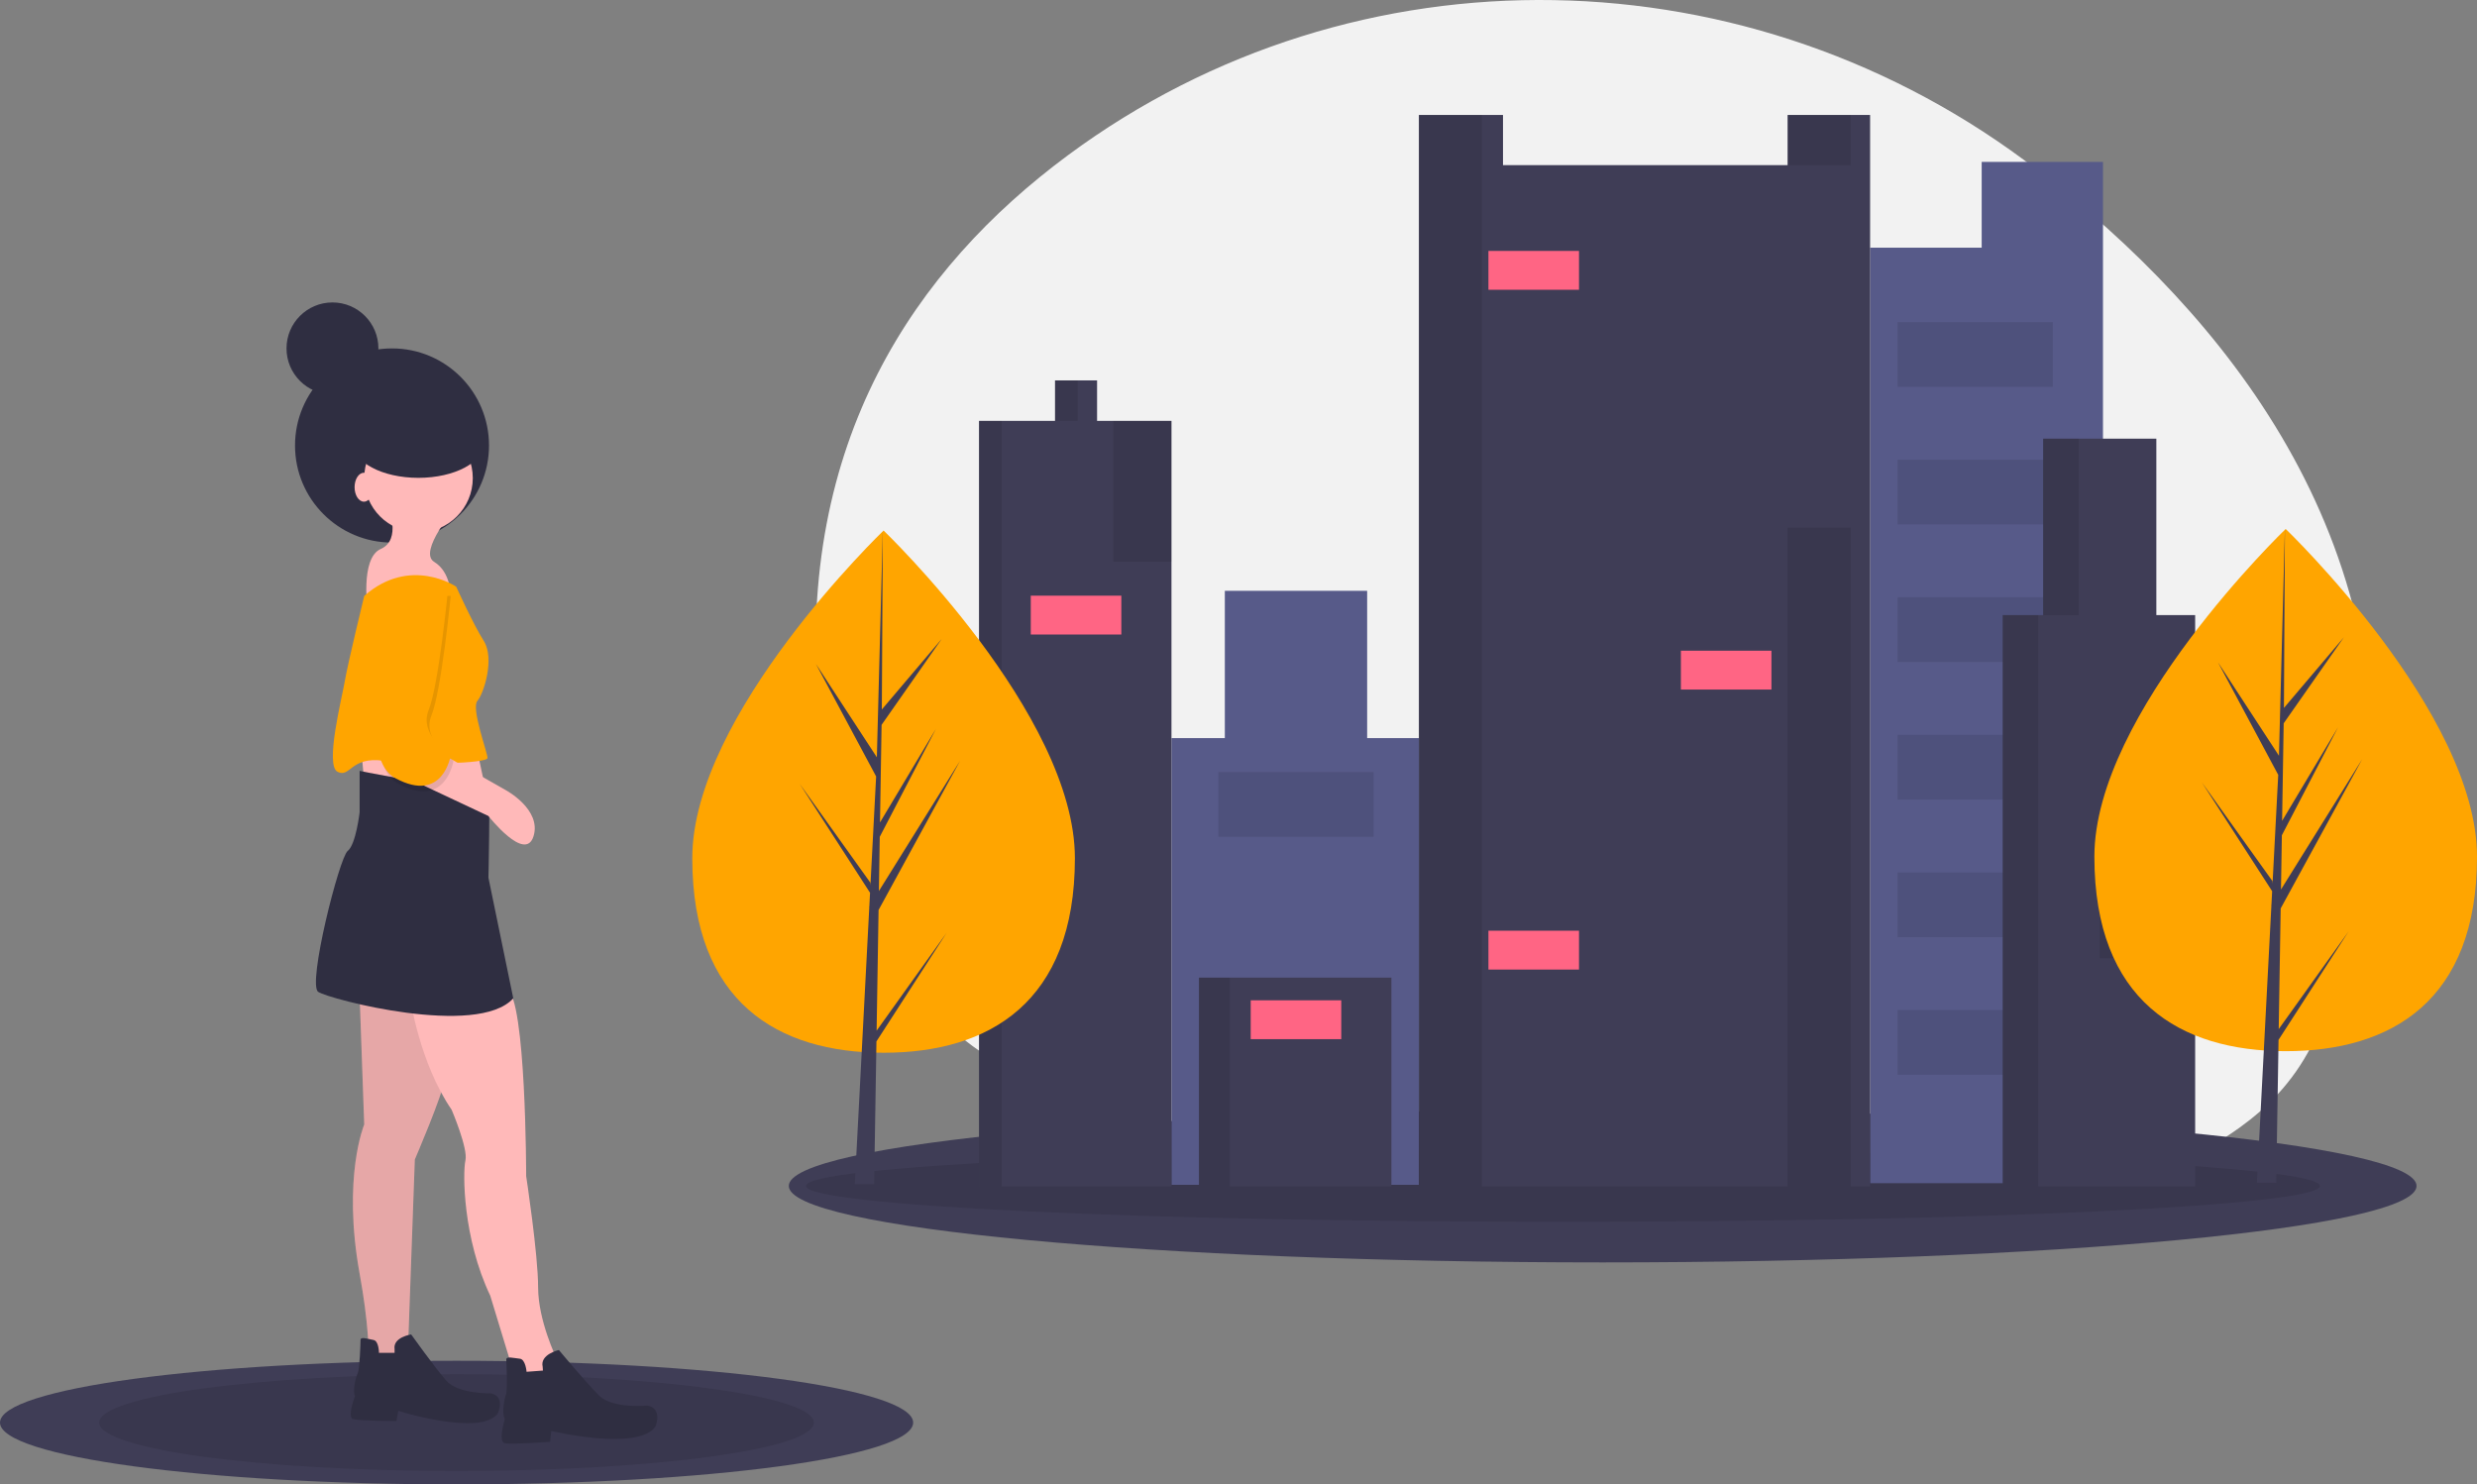 <svg width="629" height="377" viewBox="0 0 629 377" fill="none" xmlns="http://www.w3.org/2000/svg">
<rect x="0" y="0" width="629" height="377" fill="#808080" stroke="none"/>
<g clip-path="url(#clip0)">
<path d="M517.326 43.172C445.051 -12.592 344.499 -14.871 271.141 39.463C232.363 68.185 202.299 112.129 207.769 179.037C209.702 202.704 215.083 222.119 222.933 238.013C254.727 302.445 385.314 299.964 392.567 299.955C397.265 299.95 401.964 300.055 406.662 300.27C423.12 301.026 439.491 303.098 455.619 306.466C478.614 311.263 507.887 313.673 534.042 304.587C538.486 303.051 542.804 301.171 546.957 298.966C561.331 291.32 577.421 284.014 586.827 265.879C593.896 252.269 599.046 235.202 601.525 213.946C610.546 136.535 565.469 80.318 517.326 43.172Z" fill="#F2F2F2"/>
<path d="M406.978 320.616C521.121 320.616 613.651 311.921 613.651 301.196C613.651 290.471 521.121 281.777 406.978 281.777C292.836 281.777 200.305 290.471 200.305 301.196C200.305 311.921 292.836 320.616 406.978 320.616Z" fill="#3F3D56"/>
<path opacity="0.1" d="M396.882 310.311C503.043 310.311 589.104 306.231 589.104 301.196C589.104 296.162 503.043 292.081 396.882 292.081C290.721 292.081 204.66 296.162 204.66 301.196C204.66 306.231 290.721 310.311 396.882 310.311Z" fill="black"/>
<path d="M503.222 41.119V62.906H474.886V300.503H534.022V71.95V62.906V41.119H503.222Z" fill="#575A89"/>
<path d="M347.168 187.459V150.052H311.03V187.459H297.478V300.914H360.309V187.459H347.168Z" fill="#575A89"/>
<path d="M353.328 248.297H304.459V301.325H353.328V248.297Z" fill="#3F3D56"/>
<path opacity="0.1" d="M312.262 248.297H304.459V301.325H312.262V248.297Z" fill="black"/>
<path d="M453.942 29.198V41.941H381.664V29.198H360.309V301.325H474.886V29.198H453.942Z" fill="#3F3D56"/>
<path opacity="0.1" d="M469.958 29.198H453.942V41.941H469.958V29.198Z" fill="black"/>
<path opacity="0.1" d="M376.326 29.198H360.31V301.325H376.326V29.198Z" fill="black"/>
<path d="M278.587 106.89V96.613H267.91V106.89H248.608V301.325H297.478V106.89H278.587Z" fill="#3F3D56"/>
<path opacity="0.1" d="M273.659 96.613H267.909V106.89H273.659V96.613Z" fill="black"/>
<path opacity="0.1" d="M254.357 106.89H248.608V301.325H254.357V106.89Z" fill="black"/>
<path opacity="0.1" d="M469.958 134.021H453.942V301.325H469.958V134.021Z" fill="black"/>
<path opacity="0.1" d="M297.478 106.89H282.694V142.653H297.478V106.89Z" fill="black"/>
<path d="M400.966 63.728H377.968V73.594H400.966V63.728Z" fill="#FF6584"/>
<path d="M449.835 165.262H426.838V175.127H449.835V165.262Z" fill="#FF6584"/>
<path d="M400.966 236.376H377.968V246.242H400.966V236.376Z" fill="#FF6584"/>
<path d="M284.747 151.285H261.75V161.151H284.747V151.285Z" fill="#FF6584"/>
<path d="M340.597 254.052H317.6V263.918H340.597V254.052Z" fill="#FF6584"/>
<path opacity="0.1" d="M348.811 196.092H309.387V212.534H348.811V196.092Z" fill="black"/>
<path opacity="0.1" d="M521.291 81.815H481.867V98.258H521.291V81.815Z" fill="black"/>
<path opacity="0.1" d="M521.291 116.756H481.867V133.198H521.291V116.756Z" fill="black"/>
<path opacity="0.1" d="M521.291 151.696H481.867V168.139H521.291V151.696Z" fill="black"/>
<path opacity="0.1" d="M521.291 186.637H481.867V203.08H521.291V186.637Z" fill="black"/>
<path opacity="0.1" d="M521.291 221.578H481.867V238.021H521.291V221.578Z" fill="black"/>
<path opacity="0.1" d="M521.291 256.519H481.867V272.961H521.291V256.519Z" fill="black"/>
<path d="M547.574 156.218V111.412H518.827V156.218H508.56V301.325H557.43V156.218H547.574Z" fill="#3F3D56"/>
<path opacity="0.1" d="M527.862 111.412H518.827V156.218H527.862V111.412Z" fill="black"/>
<path opacity="0.1" d="M517.595 156.218H508.561V301.325H517.595V156.218Z" fill="black"/>
<path opacity="0.1" d="M557.43 228.977H533.2V243.364H557.43V228.977Z" fill="black"/>
<path d="M557.019 207.602H534.022V217.467H557.019V207.602Z" fill="#FF6584"/>
<path d="M629 217.561C629 254.184 607.25 266.971 580.419 266.971C553.589 266.971 531.839 254.184 531.839 217.561C531.839 180.939 580.419 134.349 580.419 134.349C580.419 134.349 629 180.939 629 217.561Z" fill="#FFA500"/>
<path d="M578.65 261.369L579.147 230.719L599.853 192.801L579.225 225.911L579.449 212.13L593.719 184.696L579.508 208.483L579.91 183.697L595.191 161.856L579.973 179.799L580.225 134.349L578.645 194.516L578.775 192.034L563.238 168.229L578.526 196.799L577.078 224.481L577.035 223.746L559.124 198.695L576.981 226.342L576.8 229.804L576.767 229.856L576.782 230.14L573.11 300.372H578.017L578.605 264.096L596.418 236.517L578.65 261.369Z" fill="#3F3D56"/>
<path d="M272.955 217.958C272.955 254.58 251.205 267.367 224.375 267.367C197.544 267.367 175.794 254.58 175.794 217.958C175.794 181.335 224.375 134.746 224.375 134.746C224.375 134.746 272.955 181.335 272.955 217.958Z" fill="#FFA500"/>
<path d="M222.605 261.765L223.102 231.116L243.809 193.197L223.181 226.307L223.404 212.526L237.675 185.093L223.464 208.879V208.879L223.866 184.093L239.147 162.252L223.929 180.195L224.18 134.746L222.6 194.913L222.73 192.431L207.194 168.626L222.481 197.195L221.034 224.877L220.991 224.143L203.08 199.092L220.936 226.739L220.755 230.2L220.723 230.252L220.738 230.536L217.065 300.768H221.972L222.561 264.492L240.374 236.914L222.605 261.765Z" fill="#3F3D56"/>
<path d="M115.942 377C179.975 377 231.884 369.972 231.884 361.302C231.884 352.632 179.975 345.603 115.942 345.603C51.909 345.603 0 352.632 0 361.302C0 369.972 51.909 377 115.942 377Z" fill="#3F3D56"/>
<path opacity="0.1" d="M115.942 373.587C166.055 373.587 206.679 368.087 206.679 361.302C206.679 354.517 166.055 349.016 115.942 349.016C65.829 349.016 25.205 354.517 25.205 361.302C25.205 368.087 65.829 373.587 115.942 373.587Z" fill="black"/>
<path d="M99.548 137.796C113.15 137.796 124.177 126.758 124.177 113.142C124.177 99.526 113.15 88.488 99.548 88.488C85.945 88.488 74.918 99.526 74.918 113.142C74.918 126.758 85.945 137.796 99.548 137.796Z" fill="#2F2E41"/>
<path d="M106.274 135.21C113.887 135.21 120.059 129.032 120.059 121.412C120.059 113.791 113.887 107.613 106.274 107.613C98.661 107.613 92.489 113.791 92.489 121.412C92.489 129.032 98.661 135.21 106.274 135.21Z" fill="#FFB9B9"/>
<path d="M98.564 128.662C98.564 128.662 102.069 137.081 96.695 139.42C91.321 141.758 93.424 155.557 93.424 155.557L114.452 151.113C114.452 151.113 114.452 145.266 110.246 142.694C106.041 140.121 115.854 128.662 115.854 128.662H98.564Z" fill="#FFB9B9"/>
<path d="M91.789 190.871L92.489 198.589L124.031 203.968L120.994 189.702L91.789 190.871Z" fill="#FFB9B9"/>
<path d="M91.321 252.846L92.489 285.588C92.489 285.588 86.882 298.919 91.321 323.475C95.76 348.031 92.489 354.814 92.489 354.814L108.377 356.919L107.442 347.798L103.704 339.846L105.34 294.475C105.34 294.475 112.583 277.637 112.816 274.363C113.05 271.088 112.349 247.234 112.349 247.234L91.321 252.846Z" fill="#FFB9B9"/>
<path opacity="0.1" d="M91.321 252.846L92.489 285.588C92.489 285.588 86.882 298.919 91.321 323.475C95.76 348.031 92.489 354.814 92.489 354.814L108.377 356.919L107.442 347.798L103.704 339.846L105.34 294.475C105.34 294.475 112.583 277.637 112.816 274.363C113.05 271.088 112.349 247.234 112.349 247.234L91.321 252.846Z" fill="black"/>
<path d="M96.228 343.588C96.228 343.588 96.228 340.548 94.826 340.314C93.424 340.08 91.555 339.378 91.555 340.314C91.555 341.249 91.321 347.798 90.854 348.733C90.386 349.669 89.452 353.177 90.153 354.58C90.153 354.58 88.05 359.959 89.686 360.427C91.321 360.894 100.667 360.894 100.667 360.894L101.134 358.322C101.134 358.322 121.928 364.87 126.367 359.023C126.367 359.023 128.47 354.814 124.732 353.878C124.732 353.878 116.321 354.112 113.283 350.604C110.246 347.096 104.405 338.911 104.405 338.911C104.405 338.911 99.732 339.612 100.199 342.652V343.588H96.228Z" fill="#2F2E41"/>
<path d="M104.171 253.548C104.171 253.548 106.508 269.919 114.685 281.846C114.685 281.846 118.891 291.669 118.19 294.709C117.489 297.749 117.489 314.354 124.498 329.088L131.04 350.604L134.311 358.322L139.919 360.66L149.031 361.362L143.891 350.604L141.321 344.991C141.321 344.991 136.648 335.402 136.648 326.983C136.648 318.564 133.61 298.685 133.61 298.685C133.61 298.685 133.61 253.782 128.704 250.975C123.797 248.169 104.171 253.548 104.171 253.548Z" fill="#FFB9B9"/>
<path d="M93.658 196.25L91.321 195.782V206.306C91.321 206.306 90.387 214.492 88.284 216.129C86.181 217.766 78.004 250.04 80.807 251.911C83.611 253.782 121.227 263.604 130.339 253.548L124.031 222.911C124.031 222.911 124.498 201.863 124.031 201.863C123.564 201.863 93.658 196.25 93.658 196.25Z" fill="#2F2E41"/>
<path d="M115.853 149.008C115.853 149.008 104.171 141.057 92.489 151.347C92.489 151.347 88.284 168.653 87.583 172.863C86.882 177.073 82.443 194.379 85.714 196.016C88.985 197.653 88.985 192.04 97.396 193.21C105.807 194.379 123.797 193.911 123.797 192.508C123.797 191.105 119.592 179.879 121.227 178.008C122.863 176.137 125.666 167.25 122.863 162.807C120.059 158.363 115.853 149.008 115.853 149.008Z" fill="#FFA500"/>
<path d="M100.667 196.25L124.031 207.242C124.031 207.242 133.377 219.169 135.479 212.387C137.582 205.605 128.47 200.693 128.47 200.693L112.816 191.806L100.667 195.782L100.667 196.25Z" fill="#FFB9B9"/>
<path opacity="0.1" d="M102.302 151.347C102.302 151.347 88.985 192.508 101.134 199.056C113.284 205.605 115.153 193.21 115.153 193.21C115.153 193.21 106.975 188.065 109.545 181.75C112.115 175.436 114.452 151.347 114.452 151.347L102.302 151.347Z" fill="black"/>
<path d="M101.601 149.944C101.601 149.944 88.284 191.105 100.433 197.653C112.583 204.202 114.452 191.806 114.452 191.806C114.452 191.806 106.274 186.661 108.844 180.347C111.414 174.032 113.751 149.944 113.751 149.944L101.601 149.944Z" fill="#FFA500"/>
<path d="M133.712 348.396C133.712 348.396 133.477 345.211 131.991 345.075C130.505 344.938 128.493 344.348 128.565 345.328C128.637 346.307 128.898 353.184 128.48 354.2C128.063 355.216 127.355 358.962 128.197 360.378C128.197 360.378 126.41 366.174 128.159 366.538C129.908 366.901 139.696 366.179 139.696 366.179L139.987 363.448C139.987 363.448 162.272 368.7 166.47 362.233C166.47 362.233 168.348 357.662 164.36 356.971C164.36 356.971 155.569 357.866 152.117 354.426C148.665 350.987 141.916 342.865 141.916 342.865C141.916 342.865 137.076 343.961 137.8 347.109L137.872 348.089L133.712 348.396Z" fill="#2F2E41"/>
<path d="M106.245 121.36C115.433 121.36 122.881 117.39 122.881 112.493C122.881 107.596 115.433 103.626 106.245 103.626C97.057 103.626 89.609 107.596 89.609 112.493C89.609 117.39 97.057 121.36 106.245 121.36Z" fill="#2F2E41"/>
<path d="M92.418 127.415C93.731 127.415 94.795 125.769 94.795 123.739C94.795 121.708 93.731 120.062 92.418 120.062C91.106 120.062 90.041 121.708 90.041 123.739C90.041 125.769 91.106 127.415 92.418 127.415Z" fill="#FFB9B9"/>
<path d="M84.424 100.166C90.868 100.166 96.091 94.938 96.091 88.488C96.091 82.038 90.868 76.81 84.424 76.81C77.981 76.81 72.757 82.038 72.757 88.488C72.757 94.938 77.981 100.166 84.424 100.166Z" fill="#2F2E41"/>
</g>
<defs>
<clipPath id="clip0">
<rect width="629" height="377" fill="white"/>
</clipPath>
</defs>
</svg>
